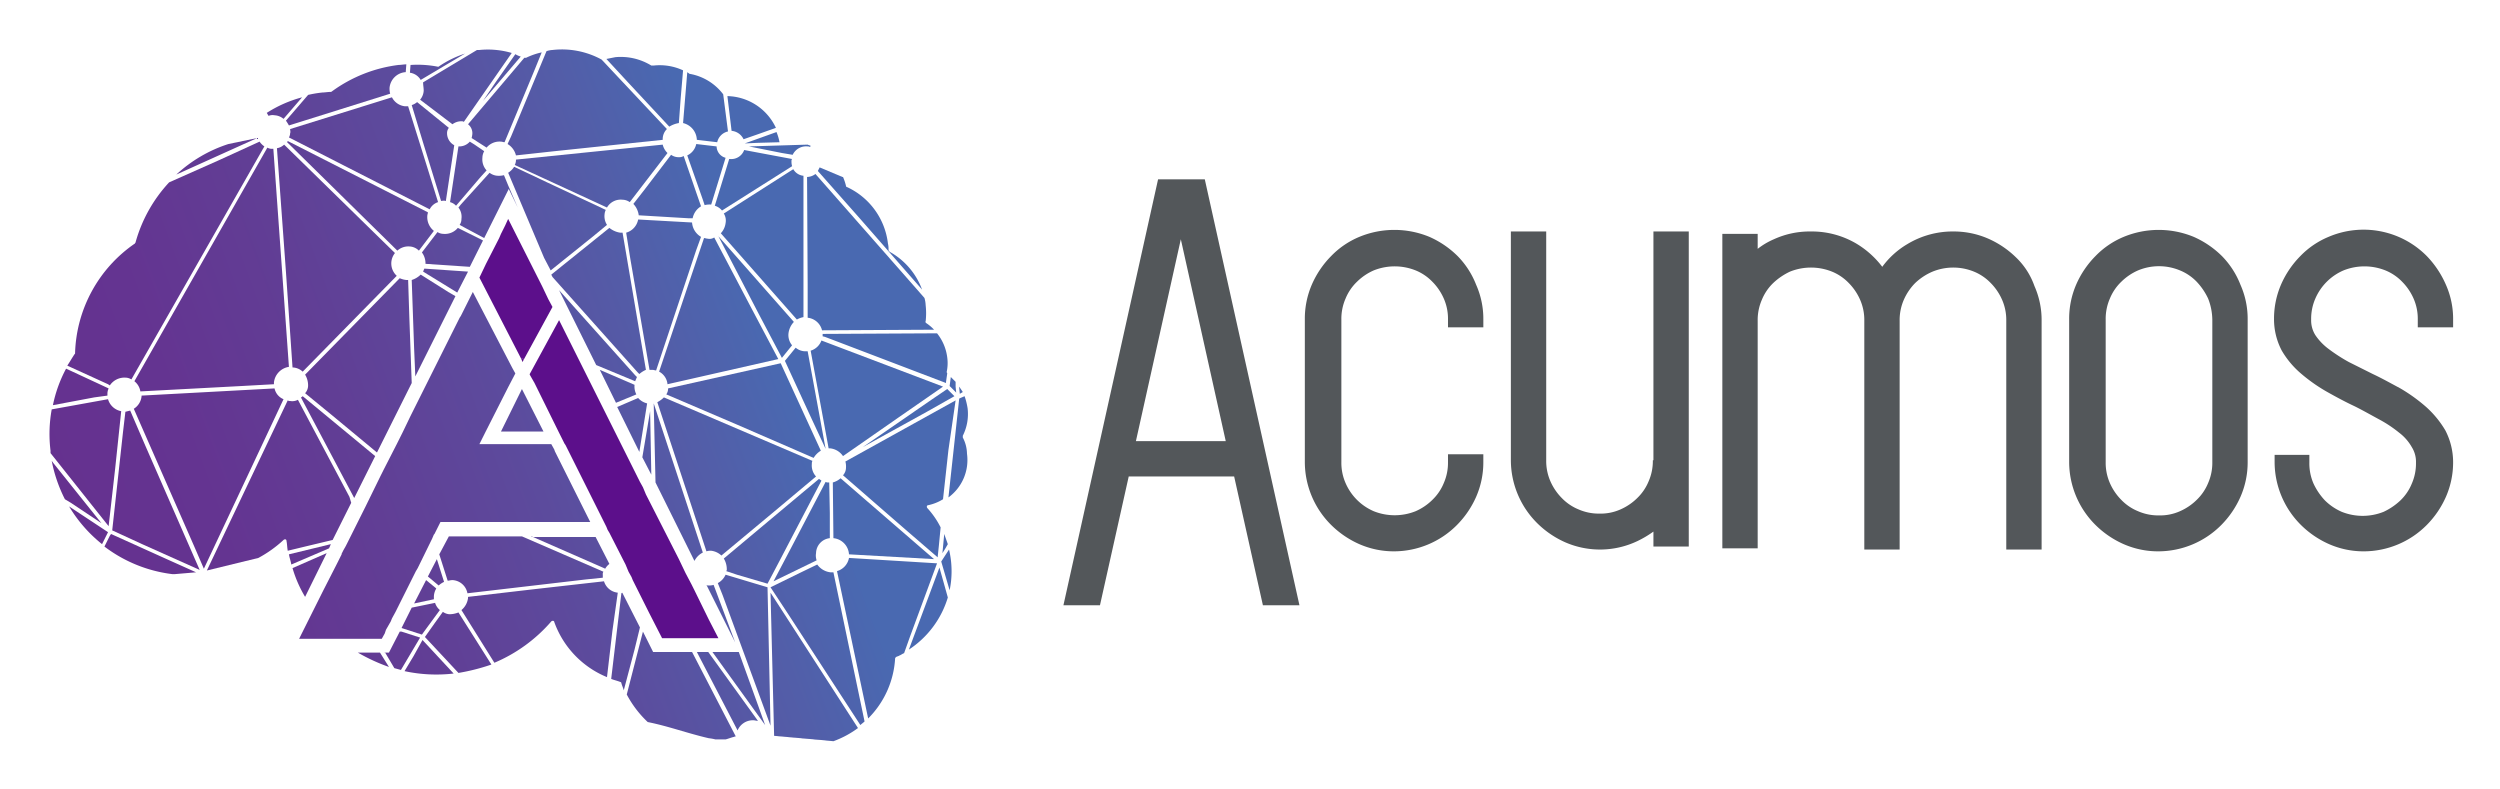 <svg xmlns="http://www.w3.org/2000/svg" role="img" xmlns:xlink="http://www.w3.org/1999/xlink" viewBox="-3.65 -2.65 384.54 121.29"><title>Acumos logo</title><defs><linearGradient id="linear-gradient" x1="-.752" x2="128.781" y1="53.242" y2="101.174" gradientTransform="matrix(1 0 0 -1 0 113.235)" gradientUnits="userSpaceOnUse"><stop offset="0" stop-color="#65318f"/><stop offset=".162" stop-color="#643491"/><stop offset=".334" stop-color="#613e95"/><stop offset=".512" stop-color="#5c4b9d"/><stop offset=".692" stop-color="#535da8"/><stop offset=".814" stop-color="#4969b1"/></linearGradient><linearGradient id="linear-gradient-2" x1="4.562" x2="134.095" y1="38.881" y2="86.813" xlink:href="#linear-gradient"/><linearGradient id="linear-gradient-3" x1="6.392" x2="135.926" y1="33.934" y2="81.865" xlink:href="#linear-gradient"/><linearGradient id="linear-gradient-4" x1="8.918" x2="138.452" y1="27.108" y2="75.039" xlink:href="#linear-gradient"/><linearGradient id="linear-gradient-5" x1="13.467" x2="143" y1="14.815" y2="62.746" xlink:href="#linear-gradient"/><linearGradient id="linear-gradient-6" x1="-8.361" x2="121.172" y1="73.805" y2="121.736" xlink:href="#linear-gradient"/><linearGradient id="linear-gradient-7" x1="17.326" x2="146.86" y1="4.385" y2="52.316" xlink:href="#linear-gradient"/><linearGradient id="linear-gradient-8" x1="-.221" x2="129.312" y1="51.807" y2="99.738" xlink:href="#linear-gradient"/><linearGradient id="linear-gradient-9" x1="-9.77" x2="119.763" y1="77.613" y2="125.545" xlink:href="#linear-gradient"/><linearGradient id="linear-gradient-10" x1=".329" x2="129.863" y1="50.319" y2="98.25" xlink:href="#linear-gradient"/><linearGradient id="linear-gradient-11" x1="-10.164" x2="119.37" y1="78.677" y2="126.608" xlink:href="#linear-gradient"/><linearGradient id="linear-gradient-12" x1="11.891" x2="141.424" y1="19.074" y2="67.005" xlink:href="#linear-gradient"/><linearGradient id="linear-gradient-13" x1="-4.22" x2="125.314" y1="62.612" y2="110.544" xlink:href="#linear-gradient"/><linearGradient id="linear-gradient-14" x1="-5.912" x2="123.622" y1="67.185" y2="115.116" xlink:href="#linear-gradient"/><linearGradient id="linear-gradient-15" x1="19.934" x2="149.467" y1="-2.662" y2="45.27" xlink:href="#linear-gradient"/><linearGradient id="linear-gradient-16" x1="7.276" x2="136.809" y1="31.546" y2="79.477" xlink:href="#linear-gradient"/><linearGradient id="linear-gradient-17" x1="22.168" x2="151.701" y1="-8.699" y2="39.232" xlink:href="#linear-gradient"/><linearGradient id="linear-gradient-18" x1="23.197" x2="152.73" y1="-11.48" y2="36.452" xlink:href="#linear-gradient"/><linearGradient id="linear-gradient-19" x1=".481" x2="130.014" y1="49.909" y2="97.841" xlink:href="#linear-gradient"/><linearGradient id="linear-gradient-20" x1="24.917" x2="154.451" y1="-16.129" y2="31.803" xlink:href="#linear-gradient"/><linearGradient id="linear-gradient-21" x1="20.357" x2="149.89" y1="-3.805" y2="44.126" xlink:href="#linear-gradient"/><linearGradient id="linear-gradient-22" x1="19.802" x2="149.336" y1="-2.306" y2="45.625" xlink:href="#linear-gradient"/><linearGradient id="linear-gradient-23" x1="6.979" x2="136.512" y1="32.35" y2="80.281" xlink:href="#linear-gradient"/><linearGradient id="linear-gradient-24" x1="13.148" x2="142.681" y1="15.677" y2="63.609" xlink:href="#linear-gradient"/><linearGradient id="linear-gradient-25" x1="26.095" x2="155.629" y1="-19.313" y2="28.619" xlink:href="#linear-gradient"/><linearGradient id="linear-gradient-26" x1="7.795" x2="137.328" y1="30.144" y2="78.076" xlink:href="#linear-gradient"/><linearGradient id="linear-gradient-27" x1="16.204" x2="145.738" y1="7.417" y2="55.349" xlink:href="#linear-gradient"/><linearGradient id="linear-gradient-28" x1="13.419" x2="142.952" y1="14.945" y2="62.876" xlink:href="#linear-gradient"/><linearGradient id="linear-gradient-29" x1="19.113" x2="148.647" y1="-.444" y2="47.487" xlink:href="#linear-gradient"/><linearGradient id="linear-gradient-30" x1="19.505" x2="149.038" y1="-1.502" y2="46.429" xlink:href="#linear-gradient"/><linearGradient id="linear-gradient-31" x1="18.506" x2="148.039" y1="1.198" y2="49.129" xlink:href="#linear-gradient"/><linearGradient id="linear-gradient-32" x1="5.848" x2="135.381" y1="35.405" y2="83.337" xlink:href="#linear-gradient"/><linearGradient id="linear-gradient-33" x1=".271" x2="129.805" y1="50.476" y2="98.408" xlink:href="#linear-gradient"/><linearGradient id="linear-gradient-34" x1="15.271" x2="144.804" y1="9.94" y2="57.871" xlink:href="#linear-gradient"/><linearGradient id="linear-gradient-35" x1="-2.186" x2="127.347" y1="57.118" y2="105.049" xlink:href="#linear-gradient"/><linearGradient id="linear-gradient-36" x1="-.683" x2="128.85" y1="53.056" y2="100.987" xlink:href="#linear-gradient"/><linearGradient id="linear-gradient-37" x1="13.866" x2="143.382" y1="13.735" y2="61.66" xlink:href="#linear-gradient"/><linearGradient id="linear-gradient-38" x1="15.135" x2="144.669" y1="10.306" y2="58.238" xlink:href="#linear-gradient"/><linearGradient id="linear-gradient-39" x1="3.995" x2="133.528" y1="40.413" y2="88.344" xlink:href="#linear-gradient"/><linearGradient id="linear-gradient-40" x1="26.364" x2="155.898" y1="-20.041" y2="27.891" xlink:href="#linear-gradient"/><linearGradient id="linear-gradient-41" x1="18.598" x2="148.131" y1=".949" y2="48.88" xlink:href="#linear-gradient"/><linearGradient id="linear-gradient-42" x1="26.328" x2="155.862" y1="-19.942" y2="27.989" xlink:href="#linear-gradient"/><linearGradient id="linear-gradient-43" x1="16.137" x2="145.671" y1="7.598" y2="55.53" xlink:href="#linear-gradient"/><linearGradient id="linear-gradient-44" x1="2.55" x2="132.084" y1="44.318" y2="92.249" xlink:href="#linear-gradient"/><linearGradient id="linear-gradient-45" x1="9.111" x2="138.645" y1="26.586" y2="74.518" xlink:href="#linear-gradient"/><linearGradient id="linear-gradient-46" x1="1.115" x2="130.648" y1="48.197" y2="96.128" xlink:href="#linear-gradient"/><linearGradient id="linear-gradient-47" x1="24.627" x2="154.161" y1="-15.345" y2="32.586" xlink:href="#linear-gradient"/><linearGradient id="linear-gradient-48" x1="20.019" x2="149.553" y1="-2.892" y2="45.039" xlink:href="#linear-gradient"/><linearGradient id="linear-gradient-49" x1="-3.115" x2="126.418" y1="59.628" y2="107.559" xlink:href="#linear-gradient"/><linearGradient id="linear-gradient-50" x1="22.583" x2="152.116" y1="-9.821" y2="38.11" xlink:href="#linear-gradient"/><linearGradient id="linear-gradient-51" x1="-5.028" x2="124.506" y1="64.796" y2="112.728" xlink:href="#linear-gradient"/><linearGradient id="linear-gradient-52" x1="-1.96" x2="127.574" y1="56.505" y2="104.437" xlink:href="#linear-gradient"/><linearGradient id="linear-gradient-53" x1="-5.509" x2="124.025" y1="66.096" y2="114.027" xlink:href="#linear-gradient"/><linearGradient id="linear-gradient-54" x1="-6.954" x2="122.58" y1="70.001" y2="117.932" xlink:href="#linear-gradient"/><linearGradient id="linear-gradient-55" x1="15.82" x2="145.353" y1="8.457" y2="56.388" xlink:href="#linear-gradient"/><linearGradient id="linear-gradient-56" x1="12.838" x2="142.371" y1="16.515" y2="64.447" xlink:href="#linear-gradient"/><linearGradient id="linear-gradient-57" x1="-8.474" x2="121.06" y1="74.11" y2="122.041" xlink:href="#linear-gradient"/><linearGradient id="linear-gradient-58" x1="15.439" x2="144.972" y1="9.486" y2="57.418" xlink:href="#linear-gradient"/><linearGradient id="linear-gradient-59" x1="6.081" x2="135.614" y1="34.776" y2="82.707" xlink:href="#linear-gradient"/><linearGradient id="linear-gradient-60" x1="7.32" x2="136.853" y1="31.428" y2="79.359" xlink:href="#linear-gradient"/><linearGradient id="linear-gradient-61" x1="-3.132" x2="126.402" y1="59.672" y2="107.603" xlink:href="#linear-gradient"/><linearGradient id="linear-gradient-62" x1="20.915" x2="150.448" y1="-5.313" y2="42.619" xlink:href="#linear-gradient"/><linearGradient id="linear-gradient-63" x1="3.414" x2="132.947" y1="41.983" y2="89.915" xlink:href="#linear-gradient"/><linearGradient id="linear-gradient-64" x1="-4.826" x2="124.708" y1="64.251" y2="112.182" xlink:href="#linear-gradient"/><linearGradient id="linear-gradient-65" x1="9.046" x2="138.58" y1="26.762" y2="74.693" xlink:href="#linear-gradient"/><linearGradient id="linear-gradient-66" x1="-5.141" x2="124.393" y1="65.101" y2="113.033" xlink:href="#linear-gradient"/><linearGradient id="linear-gradient-67" x1="18.456" x2="147.99" y1="1.332" y2="49.263" xlink:href="#linear-gradient"/><linearGradient id="linear-gradient-68" x1="-.598" x2="128.935" y1="52.825" y2="100.757" xlink:href="#linear-gradient"/><linearGradient id="linear-gradient-69" x1="15.996" x2="145.53" y1="7.979" y2="55.911" xlink:href="#linear-gradient"/><linearGradient id="linear-gradient-70" x1="-10.668" x2="118.866" y1="80.039" y2="127.97" xlink:href="#linear-gradient"/><linearGradient id="linear-gradient-71" x1="-10.313" x2="119.22" y1="79.081" y2="127.012" xlink:href="#linear-gradient"/><linearGradient id="linear-gradient-72" x1="6.094" x2="135.627" y1="34.74" y2="82.672" xlink:href="#linear-gradient"/><linearGradient id="linear-gradient-73" x1="12.738" x2="142.272" y1="16.784" y2="64.715" xlink:href="#linear-gradient"/><linearGradient id="linear-gradient-74" x1="5.265" x2="134.798" y1="36.981" y2="84.912" xlink:href="#linear-gradient"/><linearGradient id="linear-gradient-75" x1="-1.824" x2="127.71" y1="56.137" y2="104.068" xlink:href="#linear-gradient"/><linearGradient id="linear-gradient-76" x1="-3.163" x2="126.37" y1="59.758" y2="107.689" xlink:href="#linear-gradient"/><linearGradient id="linear-gradient-77" x1="6.377" x2="135.911" y1="33.974" y2="81.905" xlink:href="#linear-gradient"/><linearGradient id="linear-gradient-78" x1="5.143" x2="134.677" y1="37.31" y2="85.241" xlink:href="#linear-gradient"/><linearGradient id="linear-gradient-79" x1="-6.353" x2="123.181" y1="68.378" y2="116.309" xlink:href="#linear-gradient"/><linearGradient id="linear-gradient-80" x1="5.473" x2="135.006" y1="36.419" y2="84.35" xlink:href="#linear-gradient"/><linearGradient id="linear-gradient-81" x1=".723" x2="130.256" y1="49.256" y2="97.187" xlink:href="#linear-gradient"/><linearGradient id="linear-gradient-82" x1="7.187" x2="136.72" y1="31.786" y2="79.718" xlink:href="#linear-gradient"/><linearGradient id="linear-gradient-83" x1="16.7" x2="146.234" y1="6.077" y2="54.008" xlink:href="#linear-gradient"/><linearGradient id="linear-gradient-84" x1="11.617" x2="141.15" y1="19.815" y2="67.746" xlink:href="#linear-gradient"/><linearGradient id="linear-gradient-85" x1="15.194" x2="144.728" y1="10.147" y2="58.078" xlink:href="#linear-gradient"/><linearGradient id="linear-gradient-86" x1="15.655" x2="145.189" y1="8.9" y2="56.832" xlink:href="#linear-gradient"/><linearGradient id="linear-gradient-87" x1="9.724" x2="139.258" y1="24.93" y2="72.861" xlink:href="#linear-gradient"/><linearGradient id="linear-gradient-88" x1="26.4" x2="155.933" y1="-20.136" y2="27.796" xlink:href="#linear-gradient"/><linearGradient id="linear-gradient-89" x1="26.664" x2="156.198" y1="-20.851" y2="27.081" xlink:href="#linear-gradient"/><linearGradient id="linear-gradient-90" x1="25.524" x2="155.057" y1="-17.769" y2="30.163" xlink:href="#linear-gradient"/><linearGradient id="linear-gradient-91" x1="30.346" x2="159.88" y1="-30.8" y2="17.131" xlink:href="#linear-gradient"/><linearGradient id="linear-gradient-92" x1="26.756" x2="156.29" y1="-21.099" y2="26.832" xlink:href="#linear-gradient"/><style>.cls-3{fill:#5c0f8b}</style></defs><path fill="none" d="M331.572 38.852a8.384 8.384 0 0 0-6.449 0 7.509 7.509 0 0 0-2.58 1.751 9.816 9.816 0 0 0-1.751 2.58 7.762 7.762 0 0 0-.645 3.225v22.02a7.762 7.762 0 0 0 .645 3.225 8.289 8.289 0 0 0 4.33 4.33 8.19 8.19 0 0 0 9.029-1.751 8.509 8.509 0 0 0 1.751-2.58 7.762 7.762 0 0 0 .645-3.225V46.499a7.761 7.761 0 0 0-.645-3.225 8.509 8.509 0 0 0-1.751-2.58 6.61 6.61 0 0 0-2.58-1.843zM171.071 64.926h13.821l-6.911-31.05-6.91 31.05z"/><path fill="#53575a" d="M178.35 24.939h-3.87l-14.557 65.509h5.62l4.423-19.809h16.216l4.423 19.809h5.62l-14.557-65.509zm-7.279 40.263l6.91-31.05 6.91 31.05zm49.477-28.47a14.409 14.409 0 0 0-4.33-2.948 14.097 14.097 0 0 0-10.78 0 12.906 12.906 0 0 0-4.33 2.948 14.409 14.409 0 0 0-2.948 4.33 13.218 13.218 0 0 0-1.106 5.344v22.02a13.671 13.671 0 0 0 4.054 9.674 14.408 14.408 0 0 0 4.33 2.948 13.218 13.218 0 0 0 5.344 1.106 13.671 13.671 0 0 0 9.674-4.054 14.409 14.409 0 0 0 2.948-4.33 13.218 13.218 0 0 0 1.106-5.344v-1.198h-5.436v1.198a7.761 7.761 0 0 1-.645 3.225 7.509 7.509 0 0 1-1.751 2.58 8.508 8.508 0 0 1-2.58 1.751 8.671 8.671 0 0 1-6.449 0 8.288 8.288 0 0 1-4.33-4.33 7.762 7.762 0 0 1-.645-3.225V46.499a7.761 7.761 0 0 1 .645-3.225 7.509 7.509 0 0 1 1.751-2.58 8.508 8.508 0 0 1 2.58-1.751 8.671 8.671 0 0 1 6.449 0 7.509 7.509 0 0 1 2.58 1.751 8.508 8.508 0 0 1 1.751 2.58 7.761 7.761 0 0 1 .645 3.225v1.198h5.436v-1.198a12.905 12.905 0 0 0-1.106-5.344 13.066 13.066 0 0 0-2.856-4.423zm30.036 31.418a7.762 7.762 0 0 1-.645 3.225 7.509 7.509 0 0 1-1.751 2.58 8.509 8.509 0 0 1-2.58 1.751 7.478 7.478 0 0 1-3.225.645 7.762 7.762 0 0 1-3.225-.645 7.509 7.509 0 0 1-2.58-1.751 8.508 8.508 0 0 1-1.751-2.58 7.762 7.762 0 0 1-.645-3.225V32.955h-5.436v35.196a13.671 13.671 0 0 0 4.054 9.674 14.408 14.408 0 0 0 4.33 2.948 13.377 13.377 0 0 0 11.056-.184 16.111 16.111 0 0 0 2.488-1.474v2.303h5.436V32.955h-5.436v35.196zM306.511 37.009a14.408 14.408 0 0 0-4.33-2.948 13.218 13.218 0 0 0-5.344-1.106 13.453 13.453 0 0 0-7.094 1.935 12.871 12.871 0 0 0-3.87 3.501 14.072 14.072 0 0 0-3.87-3.501 13.453 13.453 0 0 0-7.094-1.935 13.239 13.239 0 0 0-5.712 1.198 11.085 11.085 0 0 0-2.488 1.474v-2.303h-5.436v48.371h5.436V46.683a7.762 7.762 0 0 1 .645-3.225 7.509 7.509 0 0 1 1.751-2.58 9.815 9.815 0 0 1 2.58-1.751 8.671 8.671 0 0 1 6.449 0 7.509 7.509 0 0 1 2.58 1.751 8.509 8.509 0 0 1 1.751 2.58 7.761 7.761 0 0 1 .645 3.225v35.196h5.436V46.683a7.761 7.761 0 0 1 .645-3.225 8.509 8.509 0 0 1 1.751-2.58 8.957 8.957 0 0 1 2.672-1.751 8.434 8.434 0 0 1 6.357 0 7.509 7.509 0 0 1 2.58 1.751 8.509 8.509 0 0 1 1.751 2.58 7.761 7.761 0 0 1 .645 3.225v35.196h5.436V46.683a12.904 12.904 0 0 0-1.106-5.344 11.261 11.261 0 0 0-2.764-4.33zm31.603-.276a14.408 14.408 0 0 0-4.33-2.948 14.097 14.097 0 0 0-10.78 0 12.907 12.907 0 0 0-4.33 2.948 14.409 14.409 0 0 0-2.948 4.33 13.218 13.218 0 0 0-1.106 5.344v22.02a13.671 13.671 0 0 0 4.054 9.674 14.408 14.408 0 0 0 4.33 2.948 13.218 13.218 0 0 0 5.344 1.106 13.671 13.671 0 0 0 9.674-4.054 14.409 14.409 0 0 0 2.948-4.33 13.218 13.218 0 0 0 1.106-5.344V46.499a12.904 12.904 0 0 0-1.106-5.344 13.066 13.066 0 0 0-2.856-4.423zm-1.474 9.766v21.928a7.762 7.762 0 0 1-.645 3.225 7.509 7.509 0 0 1-1.751 2.58 8.509 8.509 0 0 1-2.58 1.751 7.478 7.478 0 0 1-3.225.645 7.761 7.761 0 0 1-3.225-.645 7.509 7.509 0 0 1-2.58-1.751 8.509 8.509 0 0 1-1.751-2.58 7.762 7.762 0 0 1-.645-3.225V46.499a7.761 7.761 0 0 1 .645-3.225 7.509 7.509 0 0 1 1.751-2.58 8.508 8.508 0 0 1 2.58-1.751 8.384 8.384 0 0 1 6.449 0 7.509 7.509 0 0 1 2.58 1.751 9.816 9.816 0 0 1 1.751 2.58 9.138 9.138 0 0 1 .645 3.225zm32.985-9.766a13.678 13.678 0 0 0-15.11-2.948 12.907 12.907 0 0 0-4.33 2.948 14.409 14.409 0 0 0-2.948 4.33 13.218 13.218 0 0 0-1.106 5.344 10.345 10.345 0 0 0 1.198 4.883 13.736 13.736 0 0 0 3.04 3.593 25.201 25.201 0 0 0 3.962 2.764c1.474.829 2.856 1.566 4.238 2.211 1.29.645 2.58 1.382 3.778 2.027a19.371 19.371 0 0 1 3.04 2.027 7.288 7.288 0 0 1 1.935 2.211 4.255 4.255 0 0 1 .645 2.396 7.761 7.761 0 0 1-.645 3.225 7.51 7.51 0 0 1-1.751 2.58 9.816 9.816 0 0 1-2.58 1.751 8.671 8.671 0 0 1-6.449 0 8.508 8.508 0 0 1-2.58-1.751 9.816 9.816 0 0 1-1.751-2.58 7.761 7.761 0 0 1-.645-3.225v-1.198h-5.344v1.106a13.671 13.671 0 0 0 4.054 9.674 14.408 14.408 0 0 0 4.33 2.948 13.218 13.218 0 0 0 5.344 1.106 13.671 13.671 0 0 0 9.674-4.054 14.409 14.409 0 0 0 2.948-4.33 13.218 13.218 0 0 0 1.106-5.344 10.629 10.629 0 0 0-1.198-4.883 15.303 15.303 0 0 0-2.948-3.593 25.608 25.608 0 0 0-3.962-2.856c-1.382-.737-2.856-1.566-4.238-2.211l-3.685-1.843a26.172 26.172 0 0 1-3.133-2.027 8.728 8.728 0 0 1-2.027-2.119 4.255 4.255 0 0 1-.645-2.396 7.762 7.762 0 0 1 .645-3.225 8.289 8.289 0 0 1 4.33-4.33 8.671 8.671 0 0 1 6.45 0 7.509 7.509 0 0 1 2.58 1.751 8.509 8.509 0 0 1 1.751 2.58 7.762 7.762 0 0 1 .645 3.225v1.198h5.436v-1.198a12.904 12.904 0 0 0-1.106-5.344 14.856 14.856 0 0 0-2.948-4.423z"/><path d="M103.167 88.144l-.46-.921-.922-1.751-1.013-2.119-5.068-9.95-.46-1.106-.461-.829-.369-.737-.552-1.106-11.517-23.034-3.962 7.279-.553 1.013v.092l.368.645.369.645 3.685 7.463.461.922.369.737.092.184.184.276 5.805 11.61.276.552.184.369.185.461.276.46 2.488 4.883.46 1.106.461.829.184.461 1.106 2.211 1.382 2.764 2.027 3.962H106.853l-1.474-2.856-2.212-4.515zM80.686 43.366l-.921-1.935-5.252-10.411-.461 1.014-.552 1.105-.093.185-.276.644-2.027 3.962-1.013 2.119L76.54 52.58l.184-.184.185.276 4.422-8.108-.645-1.198z" class="cls-3"/><path d="M76.54 52.58l.184.461.185-.369-.185-.276-.184.184z" class="cls-3"/><path fill="url(#linear-gradient)" d="M12.874 58.2v-.369a2.169 2.169 0 0 1 .184-.737l-6.542-3.04a20.534 20.534 0 0 0-2.027 5.62l6.357-1.198z"/><path fill="url(#linear-gradient-2)" d="M11.953 77.825L4.582 68.612l-.276-.369a22.351 22.351 0 0 0 2.027 5.897l.921.553z"/><path fill="url(#linear-gradient-3)" d="M6.978 75.245a21.711 21.711 0 0 0 5.067 5.805l.276-.553.645-1.29z"/><path fill="url(#linear-gradient-4)" d="M79.949 63.728l-3.317-6.541-3.225 6.541h6.542z"/><path fill="url(#linear-gradient-5)" d="M123.345 66.4l-2.764-15.018h-.461a2.33 2.33 0 0 1-1.382-.553l-1.658 2.027 3.778 8.2 2.488 5.344q-.138-0-0-0z"/><path fill="url(#linear-gradient-6)" d="M70.643 12.869l5.805-6.818a3.273 3.273 0 0 1-.829-.369l-3.04 4.33z"/><path fill="url(#linear-gradient-7)" d="M61.245 94.962l.737-1.013 2.027-2.764a2.349 2.349 0 0 1-.737-1.106l-3.593.737-1.566 3.133z"/><path fill="url(#linear-gradient-8)" d="M110.907 19.411l2.027-.092 3.317-.092a7.783 7.783 0 0 0-.461-1.566l-4.883 1.751z"/><path fill="url(#linear-gradient-9)" d="M31.486 19.503a21.423 21.423 0 0 0-8.016 4.699l12.438-5.62z"/><path fill="url(#linear-gradient-10)" d="M116.619 20.885l1.658.276a2.284 2.284 0 0 1 2.303-1.29.696.696 0 0 1 .369.092l.092-.184c-.184-.092-.276-.092-.461-.184l-9.029.276z"/><path fill="url(#linear-gradient-11)" d="M61.061 9.645l6.818-4.054a15.804 15.804 0 0 0-3.962 1.935.285.285 0 0 1-.184.092 16.156 16.156 0 0 0-4.238-.276L59.403 8.539a2.273 2.273 0 0 1 1.658 1.106z"/><path fill="url(#linear-gradient-12)" d="M40.791 82.616c.092.553.276 1.013.369 1.566l5.805-2.488.276-.645z"/><path fill="url(#linear-gradient-13)" d="M70.275 24.571l.921-1.013a2.489 2.489 0 0 1-.645-1.935 2.1 2.1 0 0 1 .276-1.014l-1.474-1.013-.737-.461a2.158 2.158 0 0 1-1.658.737h-.092l-1.29 8.569a1.912 1.912 0 0 1 .921.553z"/><path fill="url(#linear-gradient-14)" d="M60.508 13.054a2.416 2.416 0 0 1-.829.461l1.843 6.081 2.672 8.661c.184 0 .461-.092.645 0h.092l1.29-8.569a2.096 2.096 0 0 1-1.106-1.843 1.286 1.286 0 0 1 .276-.829z"/><path fill="url(#linear-gradient-15)" d="M123.99 80.128v-3.87l-.092-4.699h-.184a.554.554 0 0 1-.369-.092l-5.252 10.043-2.764 5.252 6.634-3.225a2.175 2.175 0 0 1-.092-1.106 2.367 2.367 0 0 1 2.119-2.303z"/><path fill="url(#linear-gradient-16)" d="M106.853 33.692l6.173 11.886 3.593 6.818 1.566-1.935a2.461 2.461 0 0 1-.553-1.843 3.113 3.113 0 0 1 .829-1.751z"/><path fill="url(#linear-gradient-17)" d="M91.927 88.605l-1.566 13.175c.461.184.921.276 1.382.461a.198.198 0 0 1 .184.184c.092.369.276.737.369 1.106l1.658-6.265.829-3.409L92.111 88.605c0-.092-.092-.092-.184 0z"/><path fill="url(#linear-gradient-18)" d="M141.311 82.432l.461-.737.369-.645c-.184-.553-.369-1.013-.553-1.566z"/><path fill="url(#linear-gradient-19)" d="M100.68 21.53a1.976 1.976 0 0 1-1.106-.369l-4.146 5.436-1.658 2.119a3.113 3.113 0 0 1 .829 1.751l7.739.461h.553a2.745 2.745 0 0 1 1.29-1.843l-.737-2.119-1.935-5.62a1.369 1.369 0 0 1-.829.184z"/><path fill="url(#linear-gradient-20)" d="M107.958 85.749a2.717 2.717 0 0 1-1.198 1.29l.737 1.843 7.371 20.086-.461-21.283z"/><path fill="url(#linear-gradient-21)" d="M91.374 88.513a2.479 2.479 0 0 1-2.119-1.751L78.659 87.96l-10.319 1.198v.184a2.847 2.847 0 0 1-1.013 1.843l5.067 8.108a23.815 23.815 0 0 0 8.753-6.357.339.339 0 0 1 .276-.092.198.198 0 0 1 .184.184 14.424 14.424 0 0 0 8.108 8.476l.829-7.094z"/><path fill="url(#linear-gradient-22)" d="M109.709 85.749l4.699 1.382 1.843-3.501L122.7 71.283c-.092-.092-.276-.184-.369-.276l-2.764 2.303-11.885 9.951a3.182 3.182 0 0 1 .461 1.658.339.339 0 0 1-.092.276z"/><path fill="url(#linear-gradient-23)" d="M42.91 58.292c-.092.092-.184.184-.276.184l8.2 15.479 3.225-6.449z"/><path fill="url(#linear-gradient-24)" d="M41.344 84.735a18.953 18.953 0 0 0 1.935 4.423l3.317-6.726z"/><path fill="url(#linear-gradient-25)" d="M136.152 97.266a14.592 14.592 0 0 0 5.989-8.016l-1.29-4.607z"/><path fill="url(#linear-gradient-26)" d="M50.097 73.771l-7.924-14.926a1.842 1.842 0 0 1-1.198.184.554.554 0 0 1-.369-.092L28.169 85.104l7.924-1.935a18.596 18.596 0 0 0 3.87-2.764.339.339 0 0 1 .276-.092c.092 0 .184.092.184.276.092.461.092.921.184 1.474l2.672-.645 4.238-1.013 2.856-5.712z"/><path fill="url(#linear-gradient-27)" d="M138.916 60.688l4.238-2.396-1.105-1.105-2.304 1.566-10.688 7.371 9.859-5.436z"/><path fill="url(#linear-gradient-28)" d="M121.502 67.782a3.176 3.176 0 0 1 1.106-1.106l-6.173-13.452-17.322 3.87a1.556 1.556 0 0 1-.276.921l10.78 4.607z"/><path fill="url(#linear-gradient-29)" d="M65.484 91.83a1.932 1.932 0 0 1-1.013-.369l-1.198 1.658-1.566 2.211 5.16 5.528a31.42 31.42 0 0 0 5.067-1.29l-5.067-8.016a3.697 3.697 0 0 1-1.382.276z"/><path fill="url(#linear-gradient-30)" d="M59.956 98.279l-1.382 2.303a23.182 23.182 0 0 0 7.555.369l-4.791-5.16z"/><path fill="url(#linear-gradient-31)" d="M55.533 97.634l1.474 2.488c.369.092.645.184 1.014.276l2.948-4.975-2.856-.921h-.276L56.178 97.726h-.645z"/><path fill="url(#linear-gradient-32)" d="M38.58 57.095L18.126 58.2v.092a2.554 2.554 0 0 1-1.198 1.935l9.306 21.191 1.474 3.409L39.962 58.753a2.294 2.294 0 0 1-1.382-1.658z"/><path fill="url(#linear-gradient-33)" d="M106.576 19.872l-3.133-.369a2.482 2.482 0 0 1-1.382 1.751l2.396 6.818.276.829a3.134 3.134 0 0 1 .921-.092h.092l2.211-7.187a1.854 1.854 0 0 1-1.382-1.751z"/><path fill="url(#linear-gradient-34)" d="M63.825 87.407a3.215 3.215 0 0 1 .829-.553l-1.106-3.501-1.382 2.672z"/><path fill="url(#linear-gradient-35)" d="M75.987 29.27l-1.474-3.409-.645-1.566a3.134 3.134 0 0 1-.921.092 2.201 2.201 0 0 1-1.29-.461l-4.423 4.883-.369.461a2.309 2.309 0 0 1 .461 1.751 1.557 1.557 0 0 1-.276.921l1.013.553 2.764 1.474 3.778-7.555z"/><path fill="url(#linear-gradient-36)" d="M87.596 33.692l2.119-1.751a2.477 2.477 0 0 1-.369-1.658 1.708 1.708 0 0 1 .184-.645l-9.029-4.238-5.067-2.396a2.928 2.928 0 0 1-.921.921L80.041 37.009l1.013 1.935z"/><path fill="url(#linear-gradient-37)" d="M126.017 67.506l8.476-5.897 6.91-4.791L122.7 49.724a2.549 2.549 0 0 1-1.658 1.566l2.764 15.018h.184a2.731 2.731 0 0 1 2.027 1.198z"/><path fill="url(#linear-gradient-38)" d="M104.457 82.34L96.902 59.398l.276 12.162 5.989 12.07a2.911 2.911 0 0 1 1.29-1.29z"/><path fill="url(#linear-gradient-39)" d="M59.311 46.13l-.184-5.712H58.85a3.266 3.266 0 0 1-1.013-.276L43.279 54.975a3.182 3.182 0 0 1 .461 1.658 1.752 1.752 0 0 1-.461 1.198l4.054 3.317 7.002 5.805 5.344-10.688z"/><path fill="url(#linear-gradient-40)" d="M140.482 83.998l-13.544-.829a2.597 2.597 0 0 1-1.843 2.027l2.027 9.582 2.764 13.083a14.192 14.192 0 0 0 4.146-9.214c0-.092.092-.184.184-.276h.092c.092-.092.276-.092.369-.184.276-.092.461-.276.737-.369l.921-2.58z"/><path fill="url(#linear-gradient-41)" d="M144.444 64.65v-.276a7.429 7.429 0 0 0 .737-4.238 10.778 10.778 0 0 0-.461-1.843l-.645.276-.184.092-1.658 15.202a7.13 7.13 0 0 0 2.856-6.726 5.535 5.535 0 0 0-.645-2.488z"/><path fill="url(#linear-gradient-42)" d="M124.082 85.38a2.909 2.909 0 0 1-2.027-1.198l-2.672 1.29-4.515 2.211 2.672 4.054 11.148 17.137c.184-.184.461-.369.645-.553l-4.791-22.942z"/><path fill="url(#linear-gradient-43)" d="M63.917 82.616l1.29 4.054c.184 0 .461-.092.737-.092a2.461 2.461 0 0 1 2.303 2.027l18.151-2.119 2.672-.276v-.461a.69.69 0 0 1 .092-.461l-12.53-5.436H65.392z"/><path fill="url(#linear-gradient-44)" d="M65.299 42.261l-4.238-2.672a3.469 3.469 0 0 1-1.382.829l.369 10.503.184 4.33 6.173-12.346z"/><path fill="url(#linear-gradient-45)" d="M94.23 58.016a2.651 2.651 0 0 1-.276-1.474l-5.344-2.303 2.488 5.067z"/><path fill="url(#linear-gradient-46)" d="M110.815 20.425a2.112 2.112 0 0 1-2.211 1.382h-.092l-2.211 7.187a2.349 2.349 0 0 1 1.106.737l6.265-3.962 4.515-2.856a2.551 2.551 0 0 1-.092-.829.338.338 0 0 1 .092-.276z"/><path fill="url(#linear-gradient-47)" d="M141.127 83.722l1.29 4.423a14.379 14.379 0 0 0-.092-6.265z"/><path fill="url(#linear-gradient-48)" d="M143.338 58.937l-16.953 9.398a2.84 2.84 0 0 1 .092.921 1.752 1.752 0 0 1-.461 1.198l9.859 8.569 4.699 4.054.184-1.751.276-2.856a12.909 12.909 0 0 0-2.027-2.948.338.338 0 0 1-.092-.276.198.198 0 0 1 .184-.184 7.108 7.108 0 0 0 2.303-.921l.829-7.555z"/><path fill="url(#linear-gradient-49)" d="M103.536 18.858l3.133.369a2.181 2.181 0 0 1 1.658-1.658l-.737-5.712a8.246 8.246 0 0 0-5.067-3.133h-.092c-.092-.092-.276-.184-.369-.276l-.645 7.832a2.743 2.743 0 0 1 2.119 2.58z"/><path fill="url(#linear-gradient-50)" d="M106.116 87.315a2.551 2.551 0 0 1-.829.092.338.338 0 0 1-.276-.092l4.423 8.845z"/><path fill="url(#linear-gradient-51)" d="M99.298 16.831a4.071 4.071 0 0 1 1.474-.553l.276-3.778.369-4.33a8.527 8.527 0 0 0-4.515-.737h-.369a8.969 8.969 0 0 0-5.528-1.29l-1.382.276 3.317 3.593z"/><path fill="url(#linear-gradient-52)" d="M108.88 17.476a2.276 2.276 0 0 1 1.843 1.29l2.119-.737 2.856-1.013a8.438 8.438 0 0 0-7.463-4.883l.645 5.344z"/><path fill="url(#linear-gradient-53)" d="M74.421 19.503a2.784 2.784 0 0 1 1.29 1.751l5.897-.645 16.677-1.751v-.184a2.174 2.174 0 0 1 .645-1.474L88.886 6.512a12.718 12.718 0 0 0-7.555-1.474 3.274 3.274 0 0 0-.921.184l-5.436 13.083z"/><path fill="url(#linear-gradient-54)" d="M68.985 18.121a3.991 3.991 0 0 1-.092.461l2.303 1.474a2.579 2.579 0 0 1 2.211-.921c.184 0 .369.092.553.092l4.515-10.872 1.198-2.948a10.523 10.523 0 0 0-2.396.829h-.276l-8.661 10.227a1.743 1.743 0 0 1 .645 1.658z"/><path fill="url(#linear-gradient-55)" d="M143.983 57.924l.461-.276-.553-.829v.184z"/><path fill="url(#linear-gradient-56)" d="M122.884 48.71v.369l.369.092 18.611 7.094v-.184l.184-1.29a.322.322 0 0 0-.092-.184 6.466 6.466 0 0 0 .092-2.303 7.382 7.382 0 0 0-1.566-3.685l-17.414.092z"/><path fill="url(#linear-gradient-57)" d="M61.522 11.303a2.33 2.33 0 0 1-.553 1.382l4.975 3.778a2.263 2.263 0 0 1 1.382-.461.554.554 0 0 1 .369.092l7.371-10.596a13.078 13.078 0 0 0-4.975-.461H69.722l-8.292 4.975c-0.0.461.092.829.092 1.29z"/><path fill="url(#linear-gradient-58)" d="M143.338 56.818v-.737l-.737-.737-.184 1.382 1.013 1.013z"/><path fill="url(#linear-gradient-59)" d="M138.179 41.892a10.996 10.996 0 0 0-4.975-5.805c-.092-.092-.184-.184-.184-.276a3.779 3.779 0 0 0-.092-1.013 10.973 10.973 0 0 0-6.265-8.661.198.198 0 0 1-.184-.184 8.108 8.108 0 0 0-.461-1.382h-.092l-3.501-1.474-.276.553 6.357 7.187z"/><path fill="url(#linear-gradient-60)" d="M120.581 41.155v5.067a2.554 2.554 0 0 1 2.211 1.935l17.229-.092a6.343 6.343 0 0 0-1.198-1.013c-.092-.092-.184-.184-.092-.276a11.229 11.229 0 0 0 0-2.488 4.625 4.625 0 0 0-.184-1.106l-1.29-1.474L121.779 24.11a2.201 2.201 0 0 1-1.29.461z"/><path fill="url(#linear-gradient-61)" d="M42.91 54.515L57.376 39.773a2.567 2.567 0 0 1-.276-3.501L40.054 19.595a2.102 2.102 0 0 1-1.106.553l1.382 18.98 1.014 14.742a2.404 2.404 0 0 1 1.566.645z"/><path fill="url(#linear-gradient-62)" d="M124.543 80.128a2.665 2.665 0 0 1 2.396 2.488l13.083.737-10.227-8.845-4.146-3.593a3.034 3.034 0 0 1-1.198.645l.092 8.569z"/><path fill="url(#linear-gradient-63)" d="M14.072 69.349l.921-8.753a2.597 2.597 0 0 1-2.027-1.843L4.306 60.319a21.036 21.036 0 0 0-.184 6.357v.369l8.937 11.241z"/><path fill="url(#linear-gradient-64)" d="M13.243 56.634a2.7 2.7 0 0 1 2.396-1.198 1.778 1.778 0 0 1 .921.276l20.454-35.841a2.804 2.804 0 0 1-.737-.737L29.827 22.083l-7.463 3.317a22.294 22.294 0 0 0-5.16 9.214c0 .092-.092.092-.092.184a21.194 21.194 0 0 0-9.214 16.861c0 .092 0 .092-.092.184-.369.553-.737 1.198-1.106 1.751l6.265 2.856z"/><path fill="url(#linear-gradient-65)" d="M13.427 79.484l-.184.276-.829 1.658a21.595 21.595 0 0 0 10.411 4.238h.461l3.225-.276-4.515-2.027z"/><path fill="url(#linear-gradient-66)" d="M59.311 35.258a2.174 2.174 0 0 1 1.474.645l2.303-3.04a2.719 2.719 0 0 1-1.013-2.303c0-.184.092-.369.092-.553L40.607 19.042c0 .092-.092.092-.092.184l16.953 16.677a2.51 2.51 0 0 1 1.843-.645z"/><path fill="url(#linear-gradient-67)" d="M56.178 99.938l-1.382-2.211h-3.409a28.34 28.34 0 0 0 4.791 2.211z"/><path fill="url(#linear-gradient-68)" d="M66.774 32.402a2.579 2.579 0 0 1-2.211.921 1.778 1.778 0 0 1-.921-.276l-2.396 3.133a2.835 2.835 0 0 1 .553 1.751l6.818.461 2.027-4.054z"/><path fill="url(#linear-gradient-69)" d="M63.088 89.526v-.461a2.613 2.613 0 0 1 .369-1.198L61.89 86.578l-1.843 3.593z"/><path fill="url(#linear-gradient-70)" d="M38.58 15.081a2.33 2.33 0 0 1 1.382.553l2.856-3.317a19.17 19.17 0 0 0-5.436 2.396l.276.461a1.593 1.593 0 0 1 .921-.092z"/><path fill="url(#linear-gradient-71)" d="M40.791 16.647l7.647-2.396 7.924-2.488a3.134 3.134 0 0 1-.092-.921 2.665 2.665 0 0 1 2.488-2.396l.092-1.198c-.369 0-.829.092-1.198.092a21.98 21.98 0 0 0-10.227 4.054.322.322 0 0 1-.184.092c-.461 0-.921.092-1.29.092a18.45 18.45 0 0 0-2.211.369l-3.409 3.962a8.495 8.495 0 0 1 .461.737z"/><path fill="url(#linear-gradient-72)" d="M16.375 60.504c-.276.092-.461.092-.737.184l-.369 3.133-1.658 15.11 4.607 2.119 8.845 3.962-8.384-19.164z"/><path fill="url(#linear-gradient-73)" d="M96.349 60.596l-1.198 7.094 1.382 2.672-.184-9.766z"/><path fill="url(#linear-gradient-74)" d="M96.257 54.238h.461c.184 0 .369.092.553.092l6.173-18.519.737-2.027a2.771 2.771 0 0 1-1.382-2.211l-8.292-.461a2.597 2.597 0 0 1-1.843 2.027l.645 4.054z"/><path fill="url(#linear-gradient-75)" d="M89.715 29.27a2.432 2.432 0 0 1 2.396-1.198 1.976 1.976 0 0 1 1.106.369l5.805-7.555a2.627 2.627 0 0 1-.737-1.29L75.711 21.899v.184a1.708 1.708 0 0 1-.184.645z"/><path fill="url(#linear-gradient-76)" d="M40.791 53.778l-2.396-33.537h-.276a1.332 1.332 0 0 1-.645-.184L17.02 55.989a2.489 2.489 0 0 1 .921 1.566l15.571-.829 4.975-.276v-.276a2.736 2.736 0 0 1 2.303-2.396z"/><path fill="url(#linear-gradient-77)" d="M94.046 55.989c.092-.184.184-.461.276-.645l-.276-.276-11.701-13.083 5.712 11.517z"/><path fill="url(#linear-gradient-78)" d="M94.414 54.607l.276.276a3.804 3.804 0 0 1 1.013-.645L92.111 33.139h-.369a3.413 3.413 0 0 1-1.658-.737l-8.937 7.187.184.369z"/><path fill="url(#linear-gradient-79)" d="M56.639 12.317l-15.663 4.883c0 .184.092.461 0 .645a1.332 1.332 0 0 1-.184.645L62.443 29.546a2.179 2.179 0 0 1 1.29-1.106L61.983 22.82l-2.856-9.121h-.461a2.533 2.533 0 0 1-2.027-1.382z"/><path fill="url(#linear-gradient-80)" d="M118.37 23.373l-10.688 6.818a2.048 2.048 0 0 1 .276 1.474 2.776 2.776 0 0 1-.737 1.566L114.776 41.8l4.146 4.699a3.3 3.3 0 0 1 1.014-.369v-21.744a2.003 2.003 0 0 1-1.566-1.014z"/><path fill="url(#linear-gradient-81)" d="M61.614 38.667c-.092.184-.092.276-.184.461l5.252 3.225 1.658-3.225z"/><path fill="url(#linear-gradient-82)" d="M105.194 34.061c-.184 0-.369-.092-.553-.092l-2.58 7.647-4.33 12.899a2.424 2.424 0 0 1 1.29 1.935l17.045-3.87-4.238-8.016-5.62-10.688a1.279 1.279 0 0 1-1.013.184z"/><path fill="url(#linear-gradient-83)" d="M78.106 79.852l11.148 4.883.184.092a2.484 2.484 0 0 1 .645-.737l-2.119-4.146h-9.859z"/><path fill="url(#linear-gradient-84)" d="M95.889 59.398a2.671 2.671 0 0 1-1.382-.829l-3.225 1.382 3.409 6.91z"/><path fill="url(#linear-gradient-85)" d="M105.01 82.155a2.029 2.029 0 0 1 .737-.092 2.776 2.776 0 0 1 1.566.737l8.845-7.371 5.712-4.791a2.489 2.489 0 0 1-.645-1.935.831.831 0 0 1 .092-.461L98.468 58.477a4.091 4.091 0 0 1-1.013.737l5.252 15.939z"/><path fill="url(#linear-gradient-86)" d="M44.845 91.645a18.443 18.443 0 0 0 2.488 2.856l3.685-2.119-2.211-.276z"/><path fill="url(#linear-gradient-87)" d="M56.454 92.935l.185-.46.553-1.014.276-.553 2.856-5.712.277-.461 2.211-4.514.276-.645.092-.092.461-.922.461-.921H87.136L81.7 66.769l-.093-.277-.46-.829H70.091l.46-.921.461-.922 3.501-6.91 1.106-2.119-.461-.829-6.081-11.701-1.843 3.685-.184.277-1.198 2.395-.092.184-6.265 12.531-1.198 2.487-.461.922-.46.921-2.027 3.962-.184.369-.277.552-2.303 4.699-.185.369-.644 1.29-.369.737-.461.921-.46.922-.922 1.842-.368.645-.277.553v.092l-.737 1.474-2.119 4.146-3.685 7.371h12.714l.461-.829.184-.553.737-1.29z"/><path fill="url(#linear-gradient-88)" d="M112.197 108.138c.276 0 .461.092.737.092l-7.647-10.596h-1.751l6.265 12.07a2.543 2.543 0 0 1 2.396-1.566z"/><path fill="url(#linear-gradient-89)" d="M112.749 105.282l-2.764-7.648h-4.054l8.108 11.241-1.29-3.593z"/><path fill="url(#linear-gradient-90)" d="M102.799 97.634h-5.989l-1.566-3.133-2.488 9.674a16.14 16.14 0 0 0 3.225 4.238c3.225.645 6.173 1.751 9.398 2.488a6.883 6.883 0 0 1 1.013.184h1.566c.369-.092.829-.276 1.198-.369.092 0 .184-.092.369-.092z"/><path fill="url(#linear-gradient-91)" d="M115.329 110.533l9.122.737-1.843-.184-7.279-.553z"/><path fill="url(#linear-gradient-92)" d="M117.909 93.212l-3.04-4.699.553 22.02 7.279.645 1.843.184a14.951 14.951 0 0 0 3.778-2.027z"/></svg>